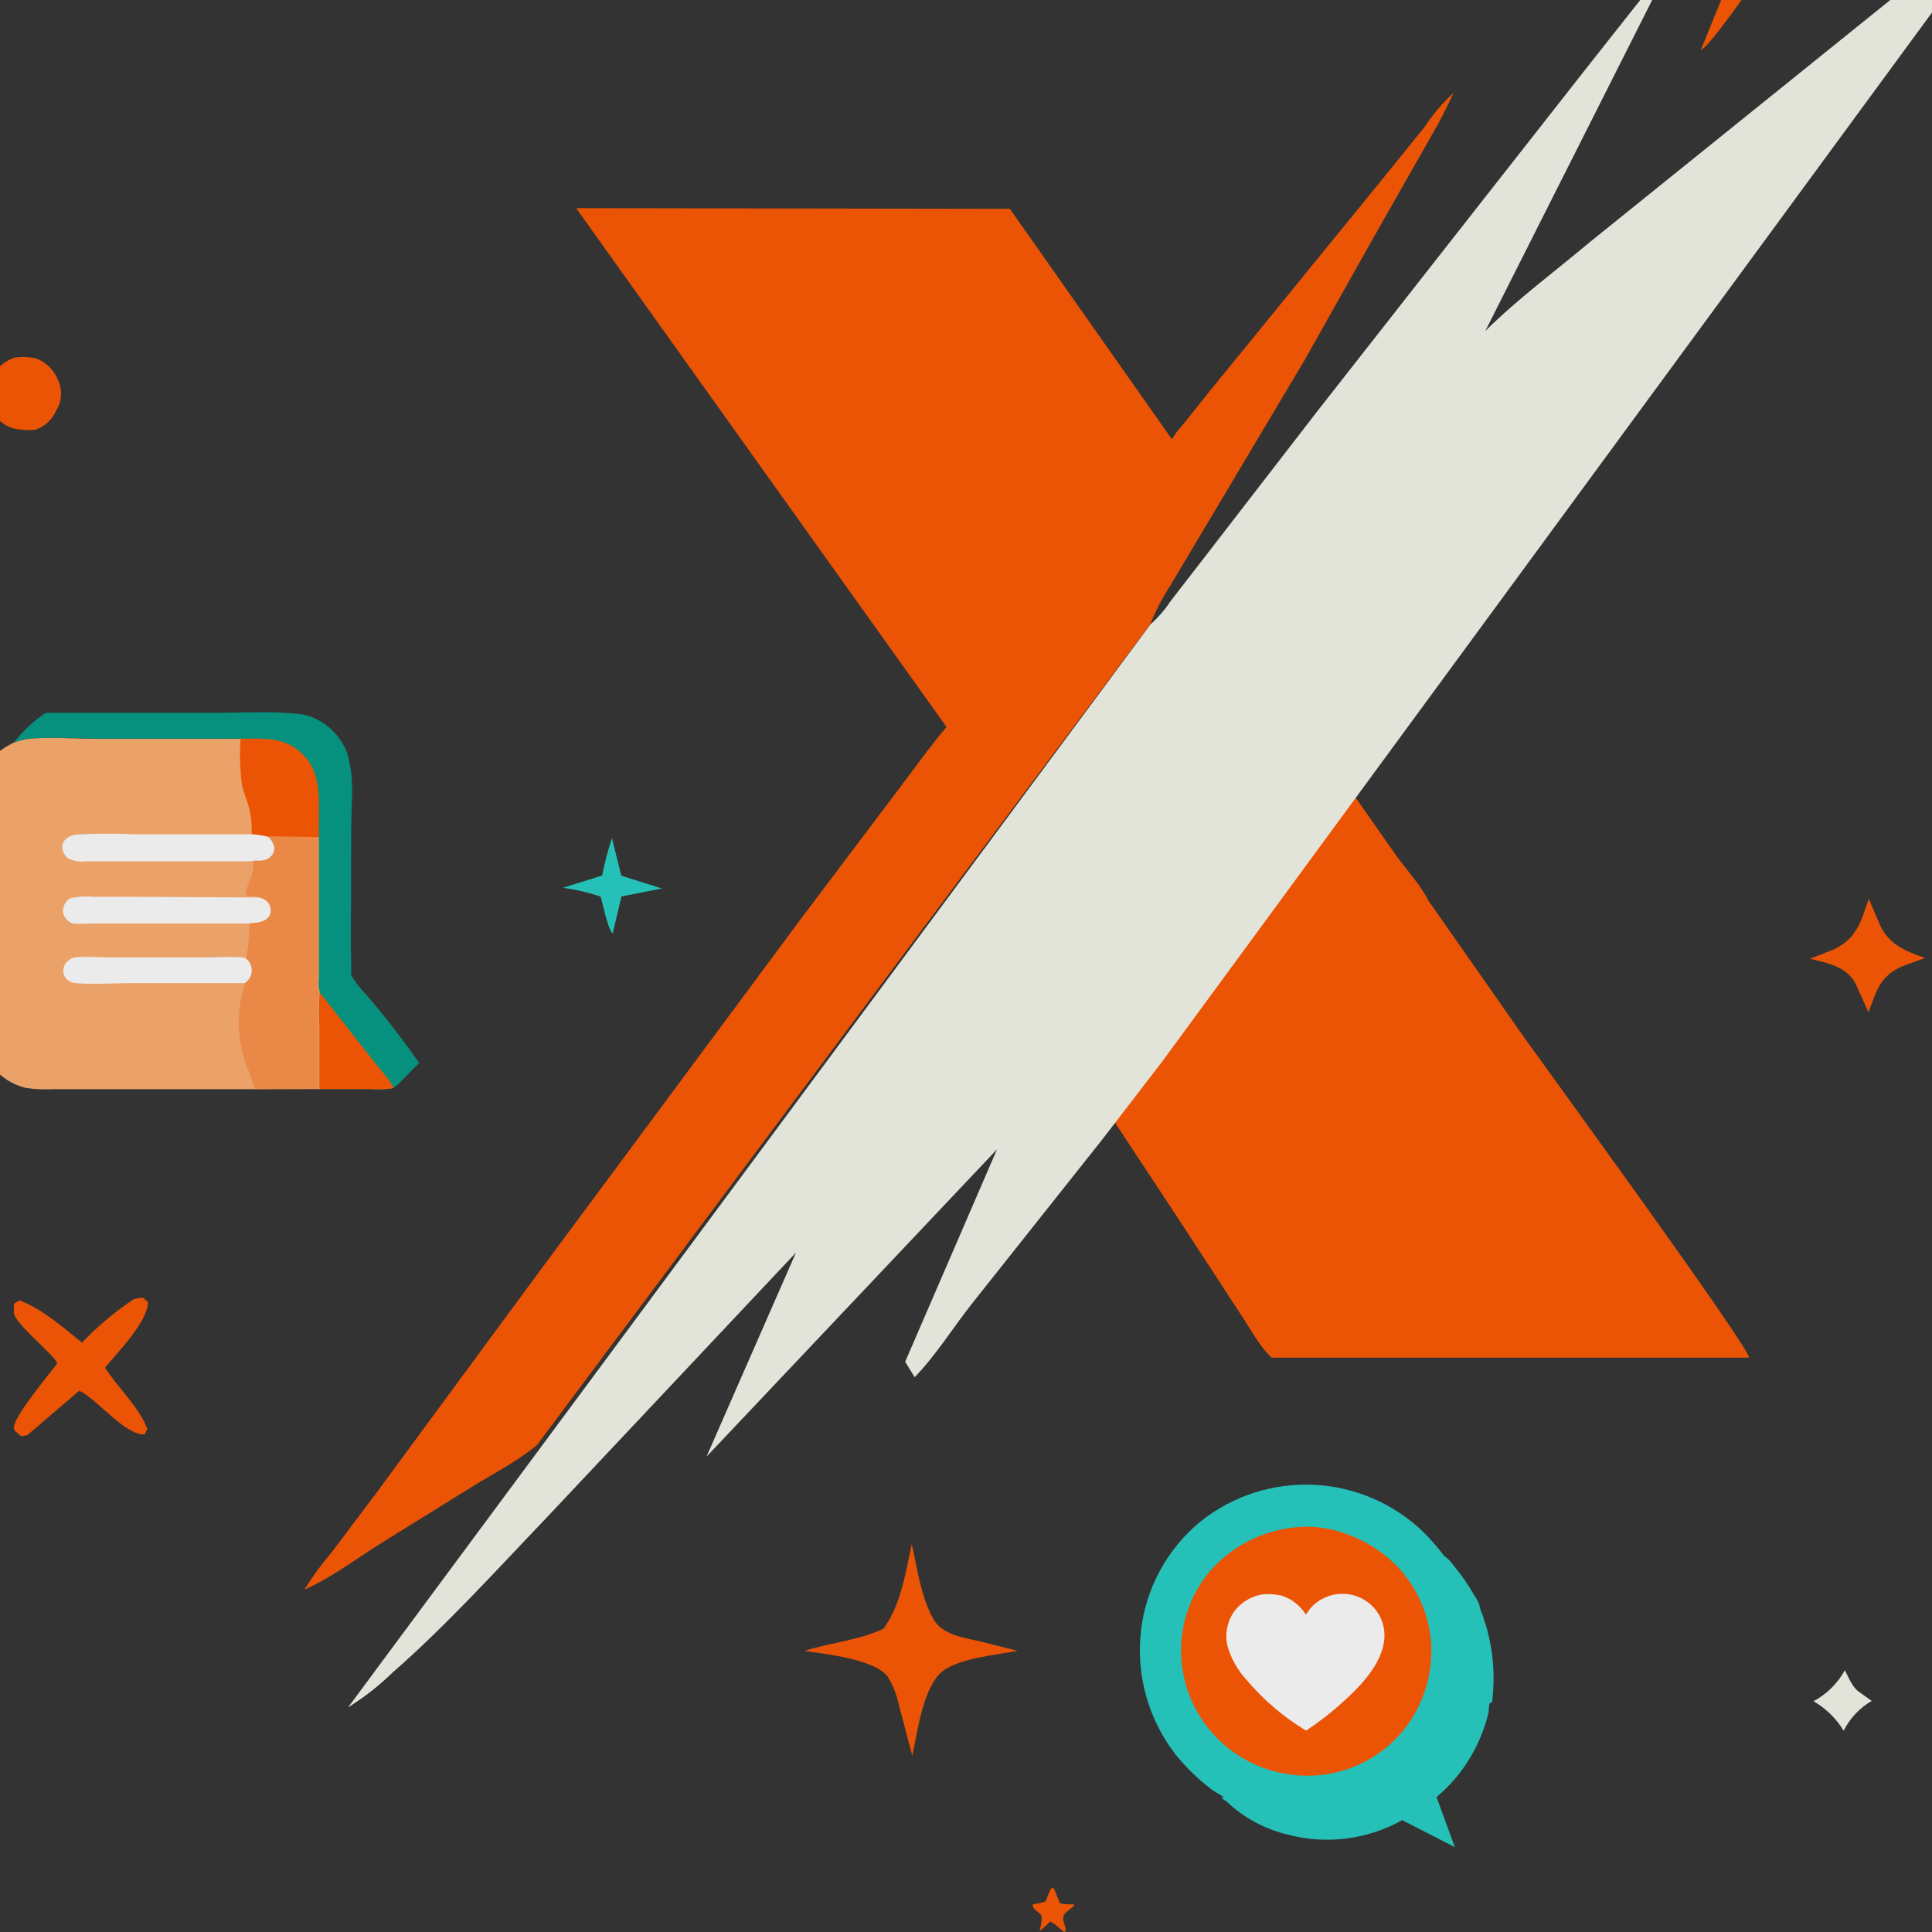 <svg width="100" height="100" viewBox="0 0 100 100" fill="none" xmlns="http://www.w3.org/2000/svg">
<rect x="0" y="0" width="100" height="100" fill="#333333" stroke="none"/>
<g opacity="0.9" clip-path="url(#clip0_124_436)">
<path d="M54.404 97.733H54.546L54.866 98.512C55.099 98.57 55.34 98.586 55.578 98.558V98.662L55.165 98.993C54.863 99.284 55.165 99.591 55.165 99.979H55.055L54.564 99.576L54.343 99.459C54.186 99.646 54.004 99.81 53.802 99.947C53.883 99.701 53.923 99.444 53.919 99.185C53.813 98.928 53.453 98.904 53.453 98.569C53.675 98.538 53.894 98.49 54.108 98.423L54.404 97.733Z" fill="#FF5800"/>
<path d="M95.488 86.453C95.676 86.808 95.894 87.367 96.235 87.577L96.876 88.04C96.255 88.403 95.751 88.939 95.427 89.581C95.068 88.989 94.574 88.491 93.986 88.126L93.868 88.054C94.552 87.689 95.115 87.133 95.488 86.453Z" fill="#F6F7EB"/>
<path d="M31.673 43.382L32.16 45.326L34.257 45.988L32.167 46.401L31.712 48.316C31.441 48.053 31.217 46.821 31.089 46.408C30.457 46.194 29.806 46.042 29.145 45.952L31.167 45.315C31.297 44.661 31.466 44.016 31.673 43.382Z" fill="#24D0C6"/>
<path d="M6.931 67.238L7.376 67.156L7.661 67.391C7.661 68.399 6.052 70.04 5.436 70.791C6.084 71.812 7.216 72.844 7.625 73.962L7.486 74.243C6.472 74.304 5.048 72.432 4.105 71.983L1.417 74.282L1.09 74.343C0.972 74.218 0.805 74.129 0.734 73.987C0.538 73.553 2.2 71.577 2.514 71.139C2.563 71.075 2.951 70.613 2.955 70.573C2.955 70.267 0.905 68.637 0.73 68.014C0.707 67.837 0.707 67.657 0.73 67.48L1.004 67.306C2.19 67.751 3.272 68.708 4.24 69.495C5.053 68.648 5.955 67.891 6.931 67.238Z" fill="#FF5800"/>
<path d="M96.726 46.518L97.314 47.892C97.794 48.91 98.645 49.234 99.638 49.587L98.442 50.021C97.296 50.544 97.125 51.285 96.716 52.399L96.004 50.836C95.502 50.003 94.562 49.847 93.686 49.622L94.954 49.128C96.118 48.547 96.335 47.675 96.726 46.518Z" fill="#FF5800"/>
<path d="M0.77 18.509C1.155 18.451 1.547 18.473 1.923 18.573C2.174 18.676 2.401 18.829 2.589 19.024C2.778 19.219 2.924 19.451 3.019 19.704C3.128 19.954 3.174 20.227 3.154 20.498C3.133 20.77 3.047 21.033 2.902 21.264C2.801 21.496 2.651 21.705 2.462 21.875C2.274 22.045 2.051 22.173 1.809 22.25C1.436 22.282 1.06 22.257 0.695 22.175C0.454 22.104 0.23 21.985 0.036 21.825C-0.158 21.666 -0.318 21.469 -0.433 21.246C-0.559 20.99 -0.63 20.71 -0.639 20.424C-0.649 20.139 -0.598 19.855 -0.49 19.591C-0.362 19.336 -0.184 19.11 0.032 18.924C0.248 18.738 0.499 18.597 0.77 18.509Z" fill="#FF5800"/>
<path d="M94.463 -5.664L90.48 -0.467C90.088 0.056 88.436 2.444 88.034 2.59L90.383 -3.197C90.96 -4.514 91.772 -5.91 92.131 -7.305L94.463 -5.664Z" fill="#FF5800"/>
<path d="M47.193 79.924C47.488 81.206 47.659 82.651 48.317 83.808C48.791 84.637 49.873 84.751 50.72 84.958L52.674 85.445C51.542 85.662 49.869 85.801 48.905 86.417C47.791 87.129 47.481 89.685 47.221 90.881L46.509 88.175C46.4 87.677 46.206 87.202 45.936 86.769C45.27 85.887 42.732 85.609 41.64 85.449C42.999 85.011 44.42 84.918 45.726 84.303C46.644 83.057 46.865 81.402 47.193 79.924Z" fill="#FF5800"/>
<path d="M57.344 57.553C58.447 56.421 59.362 54.933 60.359 53.691L67.061 45.244L70.133 41.236L72.247 44.255C72.785 44.995 73.54 45.828 73.945 46.632L78.847 53.637C80.153 55.471 90.426 69.556 90.533 70.271H65.819C65.21 69.716 64.691 68.737 64.224 68.039L60.886 62.921L57.344 57.553Z" fill="#FF5800"/>
<path d="M60.657 22.737C60.813 22.468 61.001 22.218 61.216 21.993L62.64 20.213L71.984 8.741L73.724 6.584C74.154 5.933 74.661 5.335 75.233 4.804C74.887 5.576 74.5 6.328 74.073 7.057L71.183 12.137L67.548 18.601L62.96 26.307L60.586 30.29C60.171 30.925 59.821 31.6 59.543 32.305L27.789 74.802C26.792 75.624 25.624 76.226 24.524 76.899L19.933 79.746C18.605 80.558 17.178 81.665 15.754 82.277C16.162 81.614 16.623 80.984 17.131 80.394L19.395 77.39L27.817 65.95L41.543 47.44L46.526 40.834C47.341 39.766 48.12 38.652 48.993 37.63L29.821 10.774L52.271 10.809L60.657 22.737Z" fill="#FF5800"/>
<path d="M59.558 32.305C59.951 31.959 60.296 31.562 60.583 31.123L62.288 28.92L68.215 21.246L75.942 11.39L82.278 3.317L86.607 -2.161L76.879 17.131C78.566 15.462 80.481 14.052 82.293 12.529L100.532 -2.169L102.45 -3.567C102.793 -3.862 103.183 -4.096 103.603 -4.262L60.149 54.954L57.056 58.977L50.353 67.42C49.36 68.666 48.445 70.154 47.342 71.282L46.851 70.485L51.606 59.489L36.571 75.393L41.198 64.836L28.291 78.554C25.686 81.277 23.134 84.11 20.297 86.591C19.604 87.265 18.84 87.862 18.019 88.371L59.558 32.305Z" fill="#F6F7EB"/>
<path d="M62.755 92.657C62.051 92.123 61.413 91.508 60.854 90.824C59.441 89.004 58.796 86.705 59.056 84.416C59.31 82.182 60.431 80.137 62.178 78.721C63.834 77.417 65.905 76.753 68.011 76.853C70.116 76.953 72.115 77.81 73.64 79.266C74.035 79.656 74.402 80.075 74.736 80.519C74.919 80.647 75.078 80.806 75.206 80.989C75.62 81.479 75.987 82.007 76.302 82.566C76.406 82.716 76.494 82.877 76.566 83.046C76.591 83.226 76.646 83.4 76.73 83.562L76.947 84.253C77.3 85.507 77.395 86.819 77.228 88.111L77.093 88.161V88.186C77.067 88.321 77.053 88.458 77.053 88.595C77.01 88.811 76.952 89.024 76.879 89.233C76.415 90.708 75.54 92.021 74.355 93.016L75.302 95.608L72.579 94.209C70.796 95.208 68.697 95.483 66.717 94.974C65.506 94.699 64.392 94.103 63.492 93.248C63.438 93.191 63.428 93.205 63.367 93.173L63.26 93.077L63.196 93.02C63.239 93.027 63.281 93.04 63.321 93.059V93.005L62.755 92.657Z" fill="#24D0C6"/>
<path d="M67.204 79.041H67.229C68.87 78.896 70.624 79.604 71.856 80.64C73.113 81.718 73.904 83.241 74.063 84.89C74.137 85.751 74.04 86.619 73.777 87.444C73.514 88.268 73.091 89.032 72.532 89.692C71.982 90.329 71.311 90.852 70.557 91.23C69.804 91.609 68.984 91.834 68.143 91.895C66.49 92.013 64.852 91.504 63.555 90.471C62.877 89.928 62.315 89.254 61.904 88.489C61.492 87.724 61.239 86.883 61.16 86.018C61.004 84.351 61.508 82.689 62.566 81.391C63.144 80.711 63.852 80.153 64.649 79.75C65.445 79.347 66.314 79.106 67.204 79.041Z" fill="#FF5800"/>
<path d="M65.306 82.533C65.614 82.493 65.927 82.506 66.231 82.573H66.292C66.834 82.737 67.298 83.094 67.595 83.576C67.705 83.391 67.839 83.221 67.993 83.071C68.211 82.874 68.465 82.722 68.741 82.624C69.017 82.526 69.309 82.483 69.602 82.498C70.178 82.527 70.72 82.783 71.108 83.21C71.3 83.421 71.447 83.669 71.541 83.939C71.635 84.209 71.674 84.494 71.656 84.779C71.581 86.072 70.428 87.271 69.52 88.086C68.92 88.632 68.278 89.13 67.602 89.578C66.433 88.873 65.388 87.981 64.508 86.936C64.054 86.441 63.72 85.846 63.533 85.2C63.401 84.631 63.495 84.033 63.797 83.534C63.966 83.272 64.187 83.048 64.447 82.876C64.707 82.704 64.999 82.587 65.306 82.533Z" fill="white"/>
<path d="M0.705 38.453C1.17 37.849 1.729 37.324 2.36 36.897H11.028C12.505 36.897 14.071 36.797 15.53 36.961C15.832 36.995 16.125 37.087 16.392 37.232L16.459 37.264C17.191 37.648 17.745 38.299 18.008 39.083L18.147 39.755C18.303 40.706 18.186 41.82 18.179 42.788L18.161 49.071L18.182 50.17C18.17 50.276 18.17 50.382 18.182 50.487C18.4 50.849 18.66 51.184 18.958 51.484C19.931 52.613 20.844 53.792 21.695 55.015L20.795 55.926C20.669 56.087 20.513 56.221 20.336 56.321C19.939 56.39 19.534 56.406 19.133 56.371H16.495V53.15C16.462 52.55 16.468 51.948 16.513 51.349C16.451 51.108 16.436 50.858 16.47 50.612V49.302V43.358L13.875 43.315C13.592 43.245 13.302 43.203 13.01 43.19C13.028 42.766 12.993 42.342 12.907 41.927C12.793 41.464 12.583 41.026 12.498 40.556C12.403 39.785 12.382 39.007 12.434 38.232H5.051C3.884 38.232 2.634 38.139 1.492 38.232C1.223 38.279 0.959 38.353 0.705 38.453Z" fill="#009B86"/>
<path d="M16.52 56.375V53.153C16.487 52.553 16.493 51.952 16.538 51.352L19.386 54.983C19.653 55.339 20.233 55.923 20.368 56.321C19.971 56.39 19.566 56.406 19.165 56.371L16.52 56.375Z" fill="#FF5800"/>
<path d="M13.01 43.194C13.028 42.77 12.993 42.346 12.907 41.93C12.793 41.467 12.583 41.03 12.498 40.56C12.403 39.789 12.382 39.011 12.434 38.235C13.672 38.235 14.719 38.111 15.673 39.043C16.627 39.976 16.506 41.307 16.506 42.567V43.358L13.875 43.315C13.592 43.246 13.302 43.205 13.01 43.194Z" fill="#FF5800"/>
<path d="M13.181 56.375H4.994H2.784C2.308 56.4 1.831 56.38 1.36 56.314C0.792 56.184 0.271 55.898 -0.142 55.488C-0.586 55.056 -0.89 54.501 -1.014 53.894C-1.082 53.439 -1.107 52.979 -1.089 52.52V50.569V43.45V43.368C-0.954 41.795 -1.506 40.079 -0.075 38.919C0.168 38.739 0.425 38.581 0.694 38.445C0.945 38.353 1.203 38.285 1.467 38.242C2.623 38.136 3.873 38.242 5.026 38.242H12.451C12.399 39.017 12.421 39.796 12.515 40.567C12.601 41.037 12.811 41.474 12.925 41.937C13.011 42.353 13.045 42.777 13.028 43.201C13.313 43.211 13.597 43.249 13.875 43.315L16.506 43.354V49.302V50.612C16.471 50.858 16.486 51.108 16.548 51.349C16.503 51.948 16.497 52.55 16.53 53.15V56.371L13.181 56.375Z" fill="#FEAE6F"/>
<path d="M12.689 50.886H6.77C5.837 50.886 4.823 50.968 3.901 50.886C3.745 50.875 3.598 50.814 3.481 50.712C3.413 50.647 3.359 50.569 3.324 50.483C3.289 50.396 3.274 50.303 3.278 50.21C3.282 50.116 3.307 50.025 3.35 49.942C3.393 49.859 3.453 49.786 3.527 49.729C3.634 49.63 3.77 49.568 3.915 49.551C4.428 49.501 4.983 49.551 5.506 49.551H11.166C11.606 49.528 12.046 49.528 12.486 49.551C12.566 49.56 12.645 49.578 12.721 49.605C12.822 49.679 12.902 49.777 12.957 49.89C13.012 50.002 13.039 50.127 13.036 50.252C13.033 50.377 12.999 50.499 12.939 50.609C12.879 50.719 12.793 50.813 12.689 50.882V50.886Z" fill="white"/>
<path d="M12.957 47.8H6.4H4.691C4.392 47.823 4.091 47.823 3.791 47.8C3.66 47.771 3.542 47.7 3.456 47.597C3.387 47.53 3.333 47.448 3.3 47.357C3.267 47.267 3.254 47.17 3.264 47.074C3.278 46.957 3.316 46.846 3.378 46.746C3.439 46.646 3.522 46.561 3.62 46.497C4.027 46.407 4.447 46.38 4.862 46.419H6.912L13.32 46.454C13.445 46.46 13.567 46.497 13.675 46.561C13.756 46.606 13.826 46.667 13.882 46.74C13.938 46.812 13.98 46.896 14.003 46.985C14.026 47.066 14.031 47.15 14.018 47.233C14.005 47.316 13.975 47.395 13.928 47.465C13.7 47.761 13.295 47.771 12.957 47.8Z" fill="white"/>
<path d="M13.128 44.578H6.191H4.486C4.159 44.63 3.825 44.579 3.528 44.432C3.365 44.308 3.257 44.124 3.229 43.92C3.219 43.837 3.226 43.754 3.252 43.674C3.277 43.595 3.319 43.522 3.375 43.461C3.531 43.309 3.735 43.217 3.952 43.197C4.928 43.14 5.907 43.134 6.885 43.179H13.011C13.303 43.196 13.592 43.241 13.876 43.315C14.065 43.458 14.192 43.668 14.232 43.902C14.236 43.981 14.225 44.06 14.198 44.134C14.171 44.208 14.129 44.276 14.075 44.333C13.805 44.625 13.477 44.575 13.128 44.578Z" fill="white"/>
<path d="M13.181 56.375C13.069 55.953 12.925 55.542 12.75 55.143C12.252 53.766 12.231 52.262 12.69 50.872C12.794 50.802 12.879 50.708 12.94 50.598C13 50.489 13.033 50.366 13.036 50.241C13.039 50.116 13.012 49.992 12.958 49.879C12.903 49.766 12.822 49.669 12.722 49.594C12.9 49.003 12.843 48.387 12.957 47.785C13.312 47.757 13.7 47.746 13.925 47.429C13.971 47.359 14.002 47.28 14.015 47.197C14.027 47.114 14.022 47.03 13.999 46.949C13.976 46.86 13.935 46.777 13.879 46.704C13.822 46.631 13.752 46.571 13.672 46.525C13.564 46.461 13.442 46.425 13.316 46.419C13.133 46.373 12.946 46.35 12.757 46.351C12.736 46.33 12.704 46.312 12.697 46.283C12.781 45.95 12.894 45.625 13.035 45.312C13.089 45.095 13.113 44.872 13.106 44.65V44.546C13.462 44.546 13.782 44.593 14.042 44.304C14.097 44.247 14.139 44.179 14.165 44.105C14.192 44.031 14.204 43.952 14.199 43.874C14.159 43.64 14.032 43.43 13.843 43.286L16.473 43.325V49.273V50.583C16.439 50.829 16.454 51.08 16.516 51.32C16.471 51.919 16.465 52.521 16.498 53.121V56.343L13.181 56.375Z" fill="#FE914A"/>
</g>
<defs>
<clipPath id="clip0_124_436">
<rect width="100" height="100" fill="white"/>
</clipPath>
</defs>
</svg>

